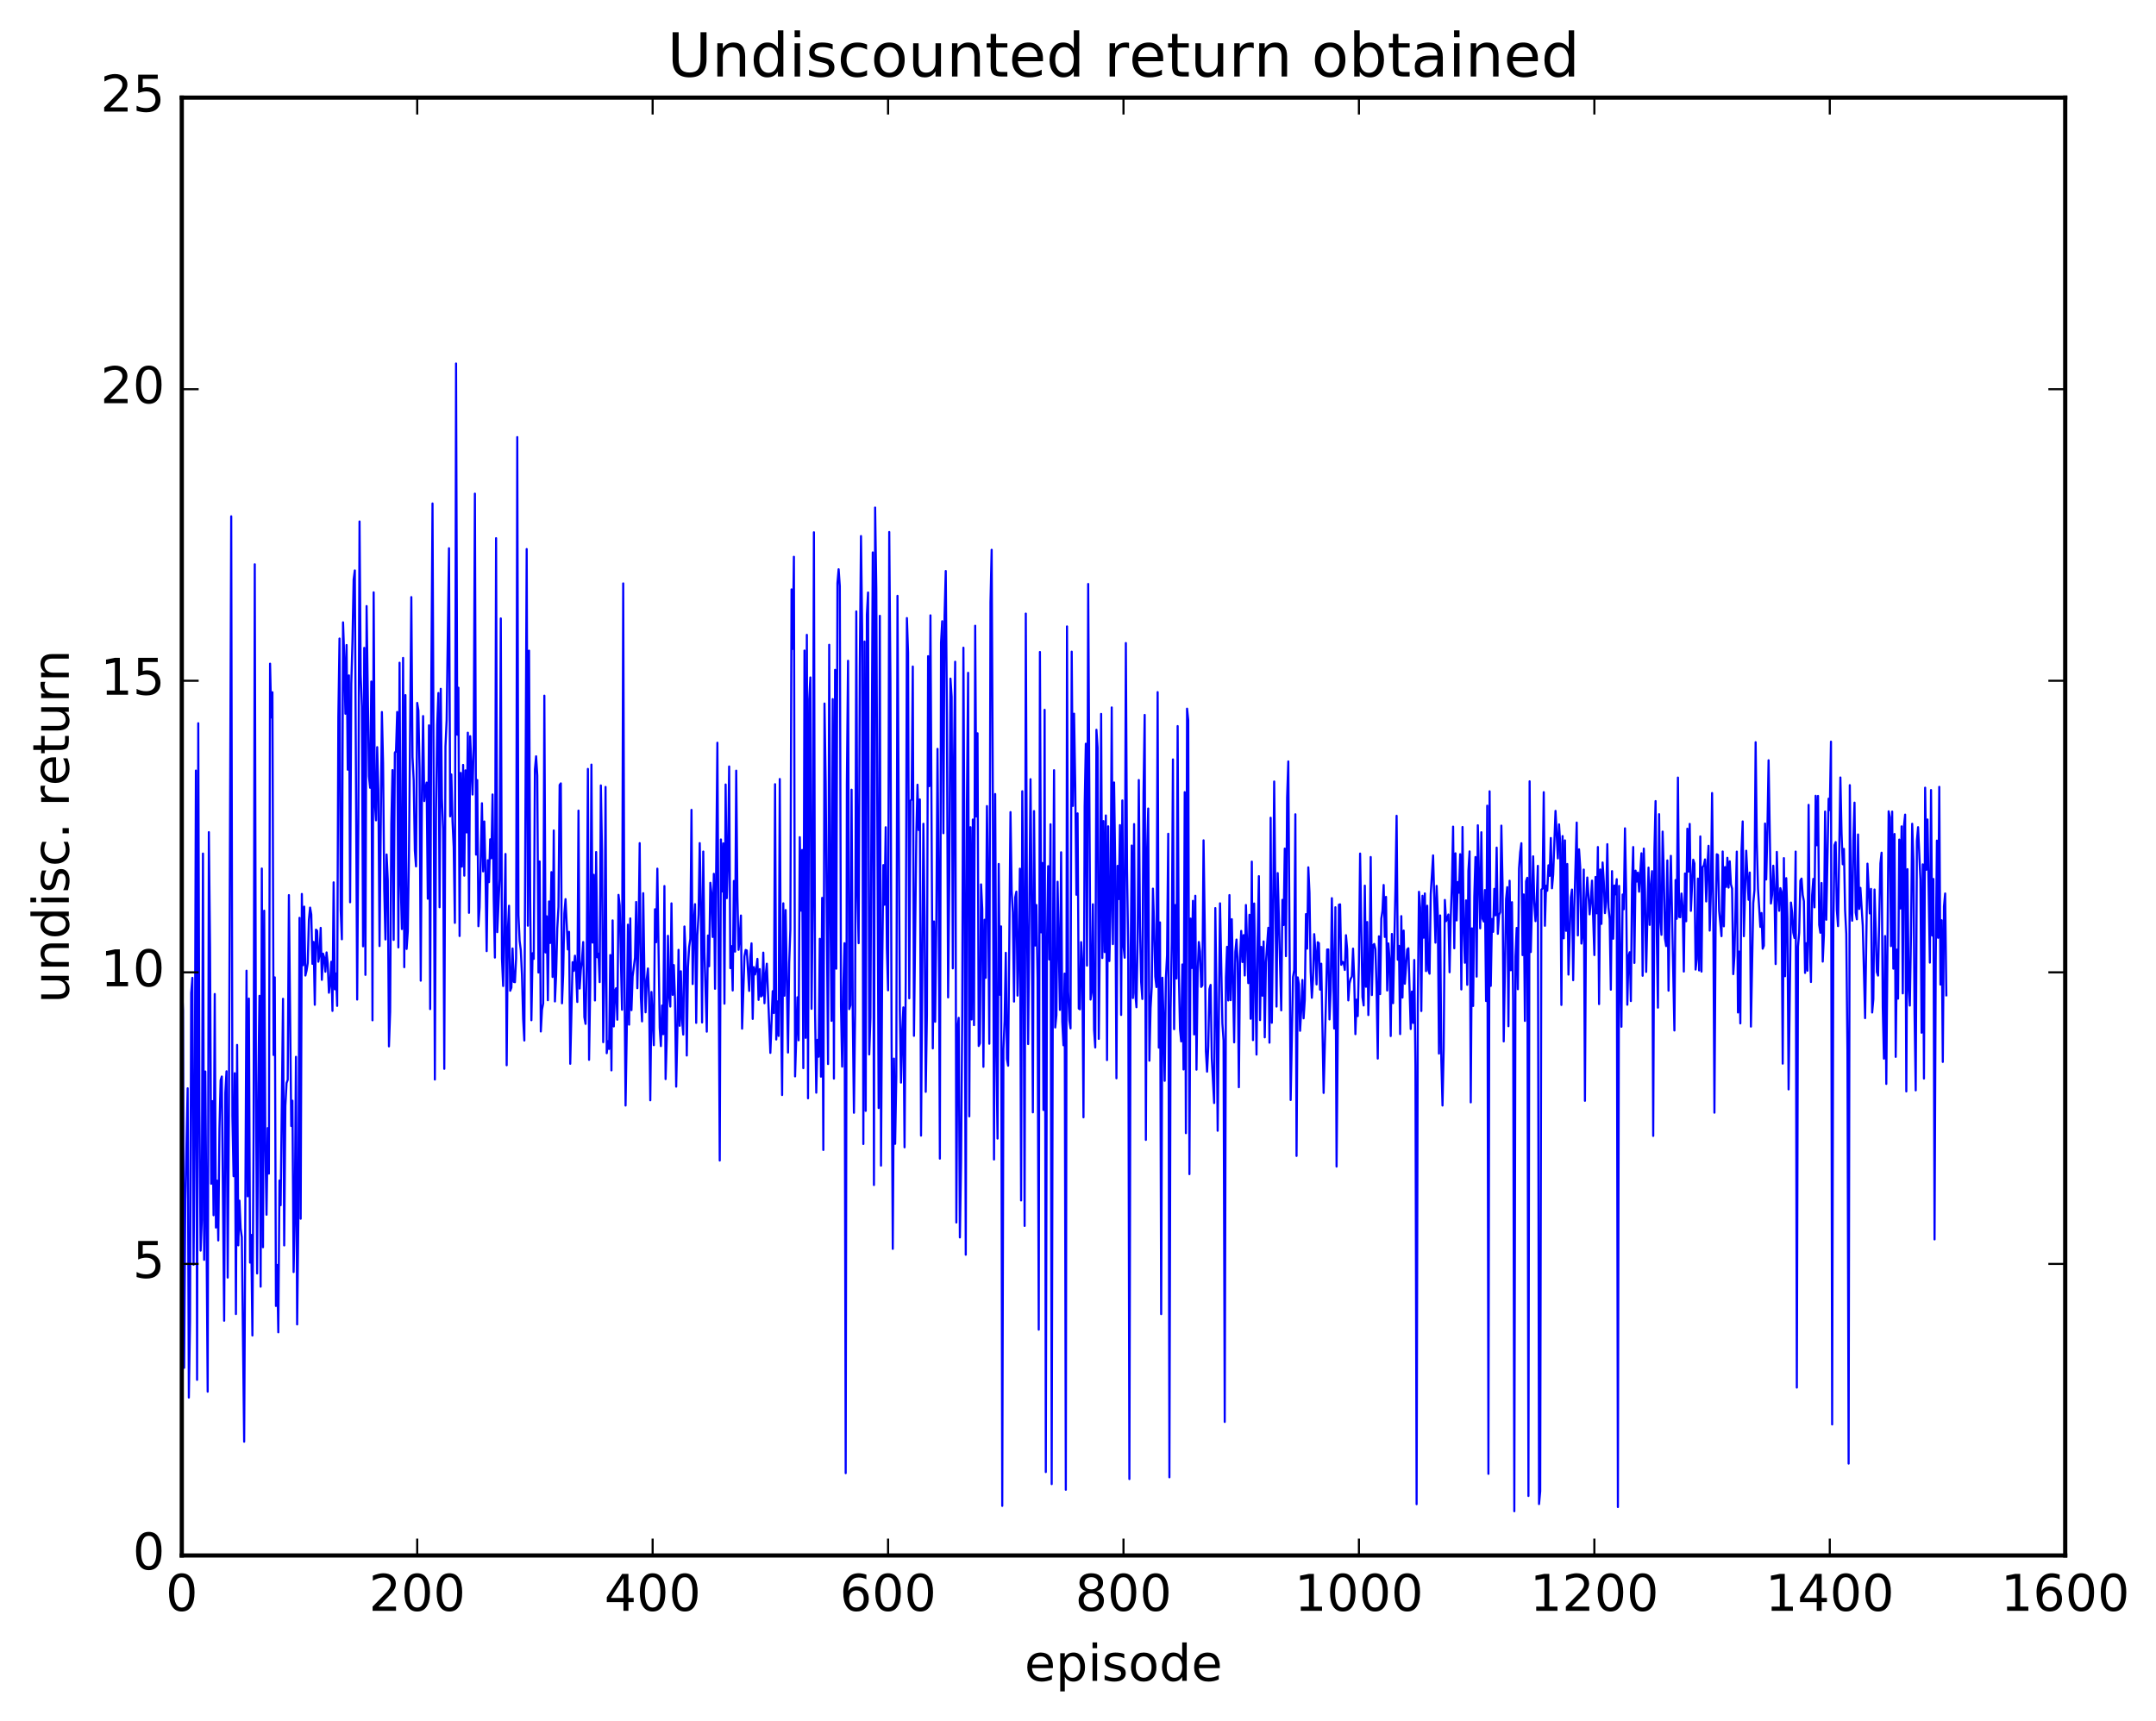 <?xml version="1.0" encoding="utf-8" standalone="no"?>
<!DOCTYPE svg PUBLIC "-//W3C//DTD SVG 1.1//EN"
  "http://www.w3.org/Graphics/SVG/1.1/DTD/svg11.dtd">
<!-- Created with matplotlib (http://matplotlib.org/) -->
<svg height="408pt" version="1.1" viewBox="0 0 511 408" width="511pt" xmlns="http://www.w3.org/2000/svg" xmlns:xlink="http://www.w3.org/1999/xlink">
 <defs>
  <style type="text/css">
*{stroke-linecap:butt;stroke-linejoin:round;stroke-miterlimit:100000;}
  </style>
 </defs>
 <g id="figure_1">
  <g id="patch_1">
   <path d="M 0 408.169 
L 511.954 408.169 
L 511.954 0 
L 0 0 
z
" style="fill:#ffffff;"/>
  </g>
  <g id="axes_1">
   <g id="patch_2">
    <path d="M 43.084 368.742 
L 489.484 368.742 
L 489.484 23.142 
L 43.084 23.142 
z
" style="fill:#ffffff;"/>
   </g>
   <g id="line2d_1">
    <path clip-path="url(#pcc951da9e5)" d="M 43.084 232.072 
L 43.363 239.583 
L 43.642 324.256 
L 43.921 284.632 
L 44.479 257.992 
L 44.758 331.317 
L 45.037 313.322 
L 45.316 235.394 
L 45.595 231.806 
L 45.874 299.82 
L 46.153 265.675 
L 46.432 182.67 
L 46.711 327.109 
L 46.99 171.452 
L 47.269 262.976 
L 47.548 296.471 
L 47.827 289.276 
L 48.106 202.347 
L 48.385 298.661 
L 48.664 254.01 
L 49.222 329.912 
L 49.501 197.269 
L 49.78 224.595 
L 50.059 280.627 
L 50.338 261.03 
L 50.617 288.086 
L 50.896 235.64 
L 51.175 291.006 
L 51.454 279.884 
L 51.733 294.057 
L 52.012 267.583 
L 52.291 256.088 
L 52.57 255.197 
L 53.128 313.09 
L 53.407 259.074 
L 53.686 253.957 
L 53.965 302.864 
L 54.244 265.948 
L 54.802 122.4 
L 55.081 264.625 
L 55.36 278.826 
L 55.639 254.414 
L 55.918 311.508 
L 56.197 247.709 
L 56.476 295.223 
L 56.755 284.622 
L 57.034 291.227 
L 57.313 293.261 
L 57.871 341.766 
L 58.429 230.117 
L 58.708 283.599 
L 58.987 236.72 
L 59.266 299.311 
L 59.545 292.753 
L 59.824 316.597 
L 60.103 269.514 
L 60.382 133.766 
L 60.661 255.836 
L 60.94 301.882 
L 61.219 256.762 
L 61.498 236.066 
L 61.777 305.022 
L 62.056 205.893 
L 62.335 295.672 
L 62.614 215.887 
L 62.893 271.263 
L 63.172 287.963 
L 63.451 267.418 
L 63.73 278.22 
L 64.009 157.33 
L 64.288 170.09 
L 64.567 164.108 
L 64.846 250.095 
L 65.125 231.694 
L 65.404 309.594 
L 65.683 299.859 
L 65.962 315.837 
L 66.241 279.859 
L 66.52 285.708 
L 67.078 236.776 
L 67.357 295.241 
L 67.636 262.167 
L 67.915 256.763 
L 68.194 255.989 
L 68.473 212.192 
L 69.031 266.928 
L 69.31 260.932 
L 69.589 301.552 
L 69.868 287.742 
L 70.147 250.532 
L 70.426 313.968 
L 70.705 289.51 
L 70.984 217.584 
L 71.263 288.913 
L 71.542 211.917 
L 71.821 228.817 
L 72.1 214.925 
L 72.379 231.264 
L 72.658 230.121 
L 72.937 228.292 
L 73.216 218.032 
L 73.495 215.152 
L 73.774 216.784 
L 74.053 228.492 
L 74.332 223.286 
L 74.611 238.195 
L 74.89 220.387 
L 75.169 220.653 
L 75.448 227.992 
L 75.727 226.356 
L 76.006 219.962 
L 76.285 232.282 
L 76.564 226.07 
L 76.843 226.99 
L 77.122 230.356 
L 77.401 225.78 
L 77.68 228.49 
L 77.959 235.337 
L 78.238 233.189 
L 78.517 227.991 
L 78.796 239.643 
L 79.075 209.17 
L 79.354 234.534 
L 79.633 230.765 
L 79.912 238.457 
L 80.191 169.959 
L 80.47 151.37 
L 80.749 215.71 
L 81.028 222.668 
L 81.307 147.535 
L 81.586 155.748 
L 81.865 169.196 
L 82.144 152.906 
L 82.423 182.461 
L 82.702 160.109 
L 82.981 213.893 
L 83.26 162.053 
L 83.539 152.064 
L 83.818 137.371 
L 84.097 135.221 
L 84.655 236.954 
L 84.934 195.012 
L 85.213 123.619 
L 85.492 159.979 
L 85.771 167.467 
L 86.05 224.335 
L 86.329 153.584 
L 86.608 231.102 
L 86.887 143.675 
L 87.445 184.033 
L 87.724 186.748 
L 88.003 161.561 
L 88.282 241.878 
L 88.561 140.422 
L 88.84 190.048 
L 89.119 194.475 
L 89.398 177.12 
L 89.677 187.318 
L 89.956 224.274 
L 90.514 168.793 
L 90.793 180.959 
L 91.072 210.908 
L 91.351 222.708 
L 91.63 202.563 
L 91.909 208.699 
L 92.188 248.055 
L 92.467 239.8 
L 92.746 195.38 
L 93.025 182.561 
L 93.304 222.816 
L 93.583 178.439 
L 93.862 178.052 
L 94.141 168.781 
L 94.42 224.594 
L 94.699 157.107 
L 94.978 209.563 
L 95.257 220.241 
L 95.536 155.961 
L 95.815 229.284 
L 96.094 164.78 
L 96.373 224.957 
L 96.652 220.832 
L 96.931 202.554 
L 97.489 141.548 
L 97.768 179.484 
L 98.047 184.937 
L 98.326 201.642 
L 98.605 205.384 
L 98.884 166.629 
L 99.163 168.425 
L 99.442 182.229 
L 99.721 232.482 
L 100 188.494 
L 100.279 169.748 
L 100.558 189.904 
L 100.837 186.943 
L 101.116 185.52 
L 101.395 213.05 
L 101.674 171.951 
L 101.953 239.215 
L 102.232 160.679 
L 102.511 119.357 
L 103.069 255.912 
L 103.348 192.148 
L 103.627 171.827 
L 103.906 164.287 
L 104.185 215.068 
L 104.464 163.288 
L 104.743 189.334 
L 105.022 196.471 
L 105.301 253.373 
L 105.58 176.98 
L 105.859 170.745 
L 106.417 129.972 
L 106.696 193.527 
L 106.975 183.584 
L 107.254 194.758 
L 107.533 200.786 
L 107.812 218.775 
L 108.091 86.168 
L 108.37 174.167 
L 108.649 163.021 
L 108.928 221.896 
L 109.207 183.224 
L 109.486 205.447 
L 109.765 181.325 
L 110.044 207.585 
L 110.323 182.62 
L 110.602 197.337 
L 110.881 173.689 
L 111.16 216.395 
L 111.439 174.515 
L 111.997 188.354 
L 112.276 176.476 
L 112.555 117.021 
L 112.834 202.602 
L 113.113 184.911 
L 113.392 219.568 
L 113.671 215.093 
L 114.229 190.416 
L 114.508 206.582 
L 114.787 194.741 
L 115.066 206.944 
L 115.345 225.477 
L 115.624 203.931 
L 115.903 209.123 
L 116.182 198.963 
L 116.461 203.454 
L 116.74 188.336 
L 117.019 212.937 
L 117.298 227.002 
L 117.577 127.58 
L 117.856 220.973 
L 118.414 208.346 
L 118.693 146.605 
L 118.972 227.238 
L 119.251 233.744 
L 119.809 202.443 
L 120.088 252.527 
L 120.367 220.598 
L 120.646 214.714 
L 120.925 234.87 
L 121.204 234.13 
L 121.483 224.847 
L 121.762 232.762 
L 122.041 232.844 
L 122.32 227.192 
L 122.599 103.615 
L 122.878 216.948 
L 123.157 223.053 
L 123.436 225.267 
L 123.715 231.115 
L 123.994 241.562 
L 124.273 246.662 
L 124.831 130.16 
L 125.11 219.447 
L 125.389 154.244 
L 125.668 213.535 
L 125.947 241.862 
L 126.226 225.971 
L 126.505 227.312 
L 126.784 182.385 
L 127.063 179.287 
L 127.342 183.863 
L 127.621 230.546 
L 127.9 204.209 
L 128.179 244.526 
L 128.458 239.358 
L 128.737 237.885 
L 129.016 164.915 
L 129.295 225.784 
L 129.574 217.209 
L 129.853 237.121 
L 130.132 213.698 
L 130.411 223.541 
L 130.69 206.748 
L 130.969 231.604 
L 131.248 196.869 
L 131.527 237.406 
L 131.806 231.141 
L 132.085 220.052 
L 132.364 214.959 
L 132.643 186.089 
L 132.922 185.704 
L 133.201 237.842 
L 133.48 230.944 
L 133.759 216.515 
L 134.038 213.148 
L 134.596 225.075 
L 134.875 220.899 
L 135.154 252.18 
L 135.712 228.091 
L 135.991 230.16 
L 136.27 226.559 
L 136.549 230.399 
L 136.828 237.53 
L 137.107 192.165 
L 137.386 234.35 
L 137.665 229.919 
L 137.944 227.602 
L 138.223 223.322 
L 138.502 241.121 
L 138.781 242.722 
L 139.06 228.35 
L 139.339 182.275 
L 139.618 251.241 
L 139.897 233.113 
L 140.176 181.254 
L 140.455 223.452 
L 140.734 207.377 
L 141.013 237.173 
L 141.292 201.981 
L 141.571 226.938 
L 141.85 226.071 
L 142.129 232.821 
L 142.408 186.196 
L 142.687 201.746 
L 142.966 247.058 
L 143.245 230.962 
L 143.524 186.548 
L 143.803 249.673 
L 144.082 246.819 
L 144.361 248.672 
L 144.64 226.404 
L 144.919 253.746 
L 145.198 218.191 
L 145.477 243.328 
L 145.756 234.869 
L 146.035 234.261 
L 146.314 241.733 
L 146.593 212.135 
L 146.872 214.593 
L 147.43 239.367 
L 147.709 138.302 
L 147.988 229.57 
L 148.267 262.078 
L 148.546 244.649 
L 148.825 219.198 
L 149.104 242.904 
L 149.383 217.717 
L 149.662 239.468 
L 149.941 231.471 
L 150.499 227.048 
L 150.778 213.822 
L 151.057 234.269 
L 151.336 221.53 
L 151.615 199.874 
L 151.894 236.414 
L 152.173 242.129 
L 152.452 211.74 
L 152.731 231.006 
L 153.01 239.977 
L 153.289 232.191 
L 153.568 229.586 
L 153.847 236.622 
L 154.126 260.838 
L 154.405 235.16 
L 154.963 247.776 
L 155.242 215.545 
L 155.521 223.369 
L 155.8 205.923 
L 156.358 243.623 
L 156.637 247.986 
L 156.916 238.368 
L 157.195 245.179 
L 157.474 210.048 
L 157.753 255.811 
L 158.032 246.344 
L 158.311 221.842 
L 158.59 236.041 
L 158.869 238.617 
L 159.148 214.149 
L 159.427 235.845 
L 159.706 228.782 
L 159.985 237.073 
L 160.264 257.599 
L 160.543 244.513 
L 160.822 225.166 
L 161.101 243.177 
L 161.38 230.252 
L 161.659 241.746 
L 161.938 245.259 
L 162.217 219.632 
L 162.496 225.824 
L 162.775 250.221 
L 163.054 229.289 
L 163.333 224.491 
L 163.612 222.595 
L 163.891 191.989 
L 164.17 233.277 
L 164.449 218.612 
L 164.728 214.34 
L 165.007 242.483 
L 165.286 221.734 
L 165.565 216.813 
L 165.844 199.869 
L 166.123 215.407 
L 166.402 242.389 
L 166.681 201.869 
L 166.96 225.651 
L 167.518 244.567 
L 167.797 221.777 
L 168.076 229.059 
L 168.355 209.279 
L 168.634 211.872 
L 168.913 222.114 
L 169.192 207.143 
L 169.471 234.401 
L 170.029 176.073 
L 170.587 275.114 
L 170.866 199.002 
L 171.145 211.34 
L 171.424 199.92 
L 171.703 237.931 
L 171.982 185.974 
L 172.261 212.917 
L 172.54 204.037 
L 172.819 181.703 
L 173.098 229.511 
L 173.377 224.289 
L 173.656 234.804 
L 173.935 208.839 
L 174.214 225.591 
L 174.493 182.693 
L 174.772 212.46 
L 175.051 225.171 
L 175.33 222.216 
L 175.609 217.033 
L 175.888 243.852 
L 176.446 226.737 
L 176.725 225.201 
L 177.004 225.325 
L 177.562 234.907 
L 177.841 226.916 
L 178.12 223.629 
L 178.399 241.542 
L 178.678 229.257 
L 178.957 231.006 
L 179.236 229.753 
L 179.515 227.303 
L 179.794 237.037 
L 180.073 229.726 
L 180.352 236.225 
L 180.631 236.01 
L 180.91 225.829 
L 181.189 237.825 
L 181.468 231.201 
L 181.747 228.456 
L 182.584 249.596 
L 183.142 234.963 
L 183.421 240.15 
L 183.7 185.902 
L 183.979 246.423 
L 184.258 237.397 
L 184.537 245.584 
L 184.816 184.671 
L 185.095 237.382 
L 185.374 259.59 
L 185.653 214.14 
L 185.932 236.046 
L 186.211 215.737 
L 186.769 249.513 
L 187.048 228.244 
L 187.327 220.302 
L 187.606 139.719 
L 187.885 153.826 
L 188.164 131.989 
L 188.443 255.171 
L 189.001 236.411 
L 189.28 246.616 
L 189.559 198.463 
L 189.838 215.885 
L 190.117 201.491 
L 190.396 253.215 
L 190.675 154.22 
L 190.954 246.035 
L 191.233 150.497 
L 191.512 260.363 
L 191.791 165.748 
L 192.07 160.59 
L 192.349 239.155 
L 192.628 214.466 
L 192.907 126.183 
L 193.186 240.351 
L 193.465 259.034 
L 193.744 246.499 
L 194.023 250.502 
L 194.302 222.555 
L 194.581 255.237 
L 194.86 212.851 
L 195.139 272.616 
L 195.418 166.778 
L 195.697 185.779 
L 196.255 252.243 
L 196.534 152.856 
L 196.813 215.322 
L 197.092 242.006 
L 197.371 165.732 
L 197.65 255.697 
L 197.929 158.794 
L 198.208 229.635 
L 198.487 138.24 
L 198.766 134.945 
L 199.045 138.952 
L 199.324 238.495 
L 199.603 252.855 
L 199.882 234.059 
L 200.161 223.59 
L 200.44 349.228 
L 200.719 185.865 
L 200.998 156.645 
L 201.277 239.225 
L 201.556 238.308 
L 201.835 187.2 
L 202.114 240.742 
L 202.393 263.794 
L 202.672 239.876 
L 202.951 144.941 
L 203.23 211.445 
L 203.509 223.589 
L 203.788 157.924 
L 204.067 127.078 
L 204.346 149.721 
L 204.625 271.2 
L 204.904 152.081 
L 205.183 263.348 
L 205.462 145.731 
L 205.741 140.459 
L 206.02 249.966 
L 206.299 241.316 
L 206.857 130.951 
L 207.136 280.92 
L 207.415 120.307 
L 207.694 139.589 
L 208.252 262.671 
L 208.531 145.988 
L 208.81 276.325 
L 209.089 229.979 
L 209.368 205.082 
L 209.647 214.483 
L 209.926 196.109 
L 210.205 224.894 
L 210.484 234.761 
L 210.763 126.115 
L 211.042 161.358 
L 211.321 247.185 
L 211.6 296.056 
L 211.879 250.945 
L 212.158 271.159 
L 212.437 255.138 
L 212.716 141.246 
L 213.274 239.479 
L 213.553 256.644 
L 213.832 244.486 
L 214.111 238.809 
L 214.39 271.981 
L 214.669 232.567 
L 214.948 146.521 
L 215.227 154.792 
L 215.506 236.659 
L 215.785 189.85 
L 216.064 189.455 
L 216.343 158.005 
L 216.622 245.555 
L 217.18 197.829 
L 217.459 186.026 
L 217.738 196.773 
L 218.017 189.52 
L 218.296 269.208 
L 218.854 195.283 
L 219.133 217.281 
L 219.412 258.829 
L 219.691 240.738 
L 219.97 155.552 
L 220.249 186.36 
L 220.528 145.872 
L 221.086 248.534 
L 221.365 218.432 
L 221.644 242.218 
L 221.923 218.125 
L 222.202 177.53 
L 222.481 211.411 
L 222.76 274.668 
L 223.039 152.378 
L 223.318 147.263 
L 223.597 197.521 
L 223.876 145.934 
L 224.155 135.36 
L 224.434 169.663 
L 224.713 236.444 
L 224.992 208.692 
L 225.271 160.872 
L 225.55 165.18 
L 225.829 229.564 
L 226.108 179.911 
L 226.387 156.871 
L 226.666 289.811 
L 226.945 243.896 
L 227.224 241.288 
L 227.503 293.344 
L 227.782 275.631 
L 228.061 241.601 
L 228.34 153.544 
L 228.619 211.711 
L 228.898 297.444 
L 229.177 190.086 
L 229.456 159.499 
L 229.735 264.645 
L 230.014 196.094 
L 230.293 241.678 
L 230.572 194.281 
L 230.851 243.019 
L 231.13 148.337 
L 231.409 193.555 
L 231.688 173.836 
L 231.967 247.964 
L 232.246 247.323 
L 232.525 209.652 
L 232.804 215.49 
L 233.083 252.903 
L 233.362 218.031 
L 233.641 231.794 
L 233.92 191.088 
L 234.199 212.772 
L 234.478 247.434 
L 234.757 142.751 
L 235.036 130.332 
L 235.315 189.335 
L 235.594 274.873 
L 235.873 188.235 
L 236.152 248.55 
L 236.431 269.909 
L 236.71 204.808 
L 236.989 235.818 
L 237.268 219.611 
L 237.547 356.983 
L 237.826 248.709 
L 238.105 242.048 
L 238.384 225.874 
L 238.663 251.066 
L 238.942 252.639 
L 239.5 192.515 
L 239.779 211.244 
L 240.058 216.303 
L 240.337 237.435 
L 240.616 212.745 
L 240.895 211.367 
L 241.174 236.02 
L 241.453 224.311 
L 241.732 205.93 
L 242.011 284.579 
L 242.29 187.57 
L 242.569 218.348 
L 242.848 290.614 
L 243.127 145.457 
L 243.406 216.988 
L 243.685 247.51 
L 244.243 184.715 
L 244.522 214.098 
L 244.801 263.696 
L 245.08 192.274 
L 245.359 224.15 
L 245.638 214.542 
L 245.917 231.973 
L 246.196 315.209 
L 246.475 154.559 
L 246.754 221.026 
L 247.033 204.579 
L 247.312 263.132 
L 247.591 168.269 
L 247.87 348.968 
L 248.149 223.796 
L 248.428 205.332 
L 248.707 227.465 
L 248.986 195.401 
L 249.265 351.824 
L 249.544 228.372 
L 249.823 182.58 
L 250.102 243.577 
L 250.381 240.637 
L 250.66 209.025 
L 251.218 239.403 
L 251.497 202.042 
L 251.776 242.174 
L 252.055 247.796 
L 252.334 230.792 
L 252.613 353.162 
L 252.892 148.497 
L 253.171 235.017 
L 253.45 241.93 
L 253.729 243.8 
L 254.008 154.48 
L 254.287 191.05 
L 254.566 169.185 
L 254.845 185.98 
L 255.124 212.112 
L 255.403 192.818 
L 255.682 239.084 
L 255.961 239.268 
L 256.24 223.339 
L 256.519 229.038 
L 256.798 264.873 
L 257.077 191.176 
L 257.356 176.303 
L 257.635 228.913 
L 257.914 138.435 
L 258.472 236.955 
L 258.751 235.116 
L 259.03 214.365 
L 259.309 244.11 
L 259.588 248.314 
L 259.867 173.006 
L 260.146 177.226 
L 260.425 246.281 
L 260.704 219.773 
L 260.983 169.233 
L 261.262 227.108 
L 261.541 194.652 
L 261.82 225.702 
L 262.099 193.309 
L 262.378 251.306 
L 262.657 195.886 
L 262.936 227.822 
L 263.215 215.775 
L 263.494 167.702 
L 263.773 223.809 
L 264.052 185.492 
L 264.331 206.199 
L 264.61 255.624 
L 264.889 205.263 
L 265.168 213.135 
L 265.447 195.6 
L 265.726 240.603 
L 266.005 189.751 
L 266.284 224.183 
L 266.563 227.037 
L 266.842 152.441 
L 267.121 206.041 
L 267.4 224.784 
L 267.679 350.628 
L 267.958 229.435 
L 268.237 200.438 
L 268.516 236.595 
L 268.795 195.355 
L 269.074 235.414 
L 269.353 238.777 
L 269.632 223 
L 269.911 184.912 
L 270.19 219.505 
L 270.469 232.816 
L 270.748 236.82 
L 271.027 188.018 
L 271.306 169.475 
L 271.585 270.222 
L 271.864 202.17 
L 272.143 191.665 
L 272.422 251.447 
L 272.701 238.944 
L 272.98 233.947 
L 273.259 210.659 
L 273.538 219.178 
L 273.817 231.522 
L 274.096 233.993 
L 274.375 164.079 
L 274.654 248.353 
L 274.933 218.664 
L 275.212 311.522 
L 275.491 231.782 
L 275.77 241.293 
L 276.049 256.217 
L 276.328 231.992 
L 276.607 226.448 
L 276.886 197.65 
L 277.165 350.209 
L 277.444 239.595 
L 277.723 223.436 
L 278.002 180.028 
L 278.281 243.976 
L 278.56 214.551 
L 278.839 231.956 
L 279.118 172.123 
L 279.397 230.818 
L 279.676 243.966 
L 279.955 246.876 
L 280.234 228.637 
L 280.513 253.53 
L 280.792 187.789 
L 281.071 268.627 
L 281.35 167.994 
L 281.629 170.74 
L 281.908 278.343 
L 282.187 217.755 
L 282.466 229.47 
L 282.745 213.555 
L 283.024 245.229 
L 283.303 212.345 
L 283.582 253.575 
L 283.861 230.662 
L 284.14 223.311 
L 284.419 225.58 
L 284.698 233.968 
L 284.977 233.612 
L 285.256 199.206 
L 285.535 219.256 
L 285.814 249.158 
L 286.093 254.048 
L 286.372 248.1 
L 286.651 234.487 
L 286.93 233.479 
L 287.209 250.931 
L 287.767 261.481 
L 288.046 215.27 
L 288.325 237.101 
L 288.604 268.06 
L 289.162 214.141 
L 289.72 242.613 
L 289.999 246.678 
L 290.278 337.083 
L 290.557 231.752 
L 290.836 224.451 
L 291.115 237.172 
L 291.394 212.188 
L 291.673 237.107 
L 291.952 217.906 
L 292.51 247.103 
L 292.789 225.657 
L 293.068 222.725 
L 293.347 228.271 
L 293.626 257.736 
L 293.905 226.937 
L 294.184 220.685 
L 294.463 228.06 
L 294.742 221.68 
L 295.021 231.253 
L 295.3 214.543 
L 295.858 233.067 
L 296.137 216.855 
L 296.416 241.506 
L 296.695 204.256 
L 296.974 246.571 
L 297.253 214.182 
L 297.811 250.001 
L 298.09 222.339 
L 298.369 207.704 
L 298.648 241.833 
L 298.927 224.468 
L 299.206 236.042 
L 299.485 223.178 
L 299.764 245.912 
L 300.043 228.136 
L 300.601 219.939 
L 300.88 247.179 
L 301.159 193.855 
L 301.438 242.454 
L 301.717 220.162 
L 301.996 185.266 
L 302.554 238.624 
L 302.833 206.979 
L 303.67 239.51 
L 303.949 213.318 
L 304.228 219.289 
L 304.507 201.17 
L 304.786 226.671 
L 305.065 189.102 
L 305.344 180.504 
L 305.902 260.769 
L 306.46 231.622 
L 306.739 229.947 
L 307.018 193.033 
L 307.297 274.024 
L 307.576 231.695 
L 307.855 233.294 
L 308.134 244.363 
L 308.413 239.458 
L 308.692 232.309 
L 308.971 241.4 
L 309.25 237.017 
L 309.529 216.69 
L 309.808 224.886 
L 310.087 205.611 
L 310.366 211.636 
L 310.645 230.321 
L 310.924 236.534 
L 311.203 232.071 
L 311.482 221.445 
L 311.761 225.454 
L 312.04 233.368 
L 312.319 223.363 
L 312.598 223.6 
L 312.877 234.61 
L 313.156 228.459 
L 313.714 259.09 
L 314.272 237.083 
L 314.551 225.091 
L 314.83 225.083 
L 315.109 241.668 
L 315.388 234.643 
L 315.667 212.922 
L 316.225 243.823 
L 316.504 215.075 
L 316.783 276.546 
L 317.341 214.479 
L 317.62 214.381 
L 317.899 228.715 
L 318.178 228.005 
L 318.457 228.192 
L 318.736 229.94 
L 319.015 221.702 
L 319.294 225.076 
L 319.573 237.161 
L 319.852 233.124 
L 320.131 232.016 
L 320.41 231.506 
L 320.689 224.879 
L 320.968 232.141 
L 321.247 245.158 
L 321.526 236.967 
L 321.805 240.878 
L 322.084 228.074 
L 322.363 202.345 
L 322.921 236.351 
L 323.2 238.356 
L 323.479 209.954 
L 323.758 233.932 
L 324.037 218.572 
L 324.316 240.63 
L 324.595 230.139 
L 324.874 203.165 
L 325.153 235.89 
L 325.432 224.07 
L 325.711 223.773 
L 325.99 225.026 
L 326.269 234.286 
L 326.548 250.946 
L 326.827 221.964 
L 327.106 235.664 
L 327.385 217.773 
L 327.664 215.915 
L 327.943 209.795 
L 328.222 222.107 
L 328.501 212.611 
L 328.78 234.807 
L 329.059 223.649 
L 329.338 227.376 
L 329.617 245.606 
L 329.896 221.401 
L 330.175 237.807 
L 330.733 210.934 
L 331.012 193.39 
L 331.291 227.515 
L 331.57 224.23 
L 331.849 245.147 
L 332.128 217.175 
L 332.407 236.485 
L 332.686 220.597 
L 332.965 233.213 
L 333.523 225.082 
L 333.802 224.794 
L 334.36 243.938 
L 334.639 235.057 
L 334.918 242.499 
L 335.197 227.573 
L 335.476 252.593 
L 335.755 356.584 
L 336.034 238.121 
L 336.313 211.411 
L 336.592 215.126 
L 336.871 239.676 
L 337.15 212.352 
L 337.429 222.291 
L 337.708 211.801 
L 337.987 230.209 
L 338.266 214.713 
L 338.545 229.934 
L 338.824 230.829 
L 339.103 211.963 
L 339.661 202.777 
L 340.219 223.462 
L 340.498 210.011 
L 340.777 216.664 
L 341.056 249.76 
L 341.335 217.016 
L 341.614 251.384 
L 341.893 262.076 
L 342.172 248.6 
L 342.451 213.339 
L 342.73 218.379 
L 343.009 217.773 
L 343.288 216.788 
L 343.567 230.484 
L 343.846 217.361 
L 344.125 209.745 
L 344.404 195.959 
L 344.683 224.799 
L 344.962 202.284 
L 345.241 218.204 
L 345.52 209.099 
L 345.799 211.627 
L 346.078 202.493 
L 346.357 234.559 
L 346.636 196.043 
L 346.915 219.985 
L 347.194 228.232 
L 347.473 213.438 
L 347.752 233.461 
L 348.031 206.45 
L 348.31 201.833 
L 348.589 261.33 
L 348.868 220.068 
L 349.147 238.482 
L 349.426 212.569 
L 349.705 203.162 
L 349.984 231.519 
L 350.263 195.639 
L 350.821 220.077 
L 351.1 197.293 
L 351.379 217.762 
L 351.658 218.45 
L 351.937 210.992 
L 352.216 237.307 
L 352.495 190.995 
L 352.774 349.389 
L 353.053 187.586 
L 353.332 233.721 
L 353.611 217.854 
L 353.89 220.906 
L 354.169 210.714 
L 354.448 216.993 
L 354.727 200.937 
L 355.006 221.368 
L 355.285 216.884 
L 355.564 216.275 
L 355.843 195.72 
L 356.122 209.467 
L 356.401 246.874 
L 356.959 213.162 
L 357.238 210.306 
L 357.517 243.274 
L 357.796 208.786 
L 358.075 230.014 
L 358.354 213.871 
L 358.633 237.131 
L 358.912 358.253 
L 359.191 226.71 
L 359.47 219.977 
L 359.749 234.512 
L 360.028 205.892 
L 360.307 202.018 
L 360.586 199.889 
L 360.865 226.418 
L 361.144 212.034 
L 361.423 242.019 
L 361.702 208.914 
L 361.981 208.087 
L 362.26 354.637 
L 362.539 185.219 
L 362.818 225.687 
L 363.376 203.004 
L 363.655 214.147 
L 363.934 218.362 
L 364.213 213.438 
L 364.492 205.259 
L 364.771 356.555 
L 365.05 353.504 
L 365.329 210.888 
L 365.608 210.637 
L 365.887 187.796 
L 366.166 219.467 
L 366.445 209.973 
L 366.724 211.169 
L 367.003 205.129 
L 367.282 207.635 
L 367.561 198.657 
L 367.84 210.577 
L 368.119 207.369 
L 368.677 192.231 
L 369.235 203.5 
L 369.514 195.42 
L 369.793 199.983 
L 370.072 238.231 
L 370.351 198.199 
L 370.63 222.441 
L 370.909 199.218 
L 371.188 220.668 
L 371.467 204.817 
L 371.746 231.038 
L 372.304 212.695 
L 372.583 210.877 
L 372.862 232.368 
L 373.141 215.188 
L 373.699 194.993 
L 373.978 221.752 
L 374.257 201.337 
L 374.536 205.672 
L 374.815 223.687 
L 375.094 221.116 
L 375.373 206.139 
L 375.652 260.956 
L 375.931 213.215 
L 376.21 208.024 
L 376.768 216.761 
L 377.047 213.52 
L 377.326 208.762 
L 377.884 226.412 
L 378.163 207.887 
L 378.442 216.506 
L 378.721 200.796 
L 379 238.034 
L 379.279 206.119 
L 379.558 219.021 
L 379.837 204.459 
L 380.116 208.937 
L 380.395 216.47 
L 380.674 213.775 
L 380.953 200.116 
L 381.232 215.108 
L 381.511 217.839 
L 381.79 234.614 
L 382.069 206.511 
L 382.348 222.537 
L 382.627 209.917 
L 382.906 212.013 
L 383.185 208.421 
L 383.464 357.255 
L 383.743 210.012 
L 384.301 243.404 
L 384.58 212.056 
L 384.859 215.548 
L 385.138 196.363 
L 385.417 211.122 
L 385.696 238.183 
L 385.975 226.756 
L 386.254 225.738 
L 386.533 237.318 
L 386.812 209.674 
L 387.091 200.796 
L 387.37 228.272 
L 387.649 206.39 
L 387.928 208.987 
L 388.207 206.855 
L 388.486 211.389 
L 389.044 202.276 
L 389.323 231.318 
L 389.602 201.168 
L 389.881 211.381 
L 390.16 230.398 
L 390.718 205.676 
L 390.997 219.259 
L 391.276 209.863 
L 391.555 206.515 
L 391.834 269.278 
L 392.113 201.785 
L 392.392 189.902 
L 392.671 221.528 
L 392.95 238.874 
L 393.229 193.01 
L 393.508 217.643 
L 393.787 221.608 
L 394.066 197.137 
L 394.345 207.288 
L 394.624 222.489 
L 394.903 224.279 
L 395.182 203.97 
L 395.461 234.849 
L 395.74 214.555 
L 396.019 202.884 
L 396.856 244.286 
L 397.135 208.619 
L 397.414 217.811 
L 397.693 184.333 
L 397.972 217.36 
L 398.251 217.451 
L 398.53 211.822 
L 398.809 215.1 
L 399.088 230.313 
L 399.367 207.07 
L 399.646 218.393 
L 399.925 196.446 
L 400.204 206.628 
L 400.483 195.315 
L 400.762 215.933 
L 401.32 203.801 
L 401.599 204.698 
L 401.878 229.848 
L 402.157 227.387 
L 402.436 208.275 
L 402.715 230.054 
L 402.994 198.282 
L 403.273 230.328 
L 403.552 205.53 
L 403.831 205.181 
L 404.11 203.734 
L 404.389 213.699 
L 404.668 205.308 
L 404.947 200.502 
L 405.226 220.61 
L 405.505 211.306 
L 405.784 187.997 
L 406.063 215.495 
L 406.342 263.772 
L 406.621 219.306 
L 406.9 202.512 
L 407.179 202.674 
L 407.458 215.905 
L 408.016 221.929 
L 408.295 201.852 
L 408.574 219.596 
L 408.853 205.544 
L 409.132 210.245 
L 409.411 203.351 
L 409.69 210.418 
L 409.969 204.177 
L 410.248 209.635 
L 410.527 210.65 
L 410.806 230.931 
L 411.085 226.578 
L 411.643 201.883 
L 411.922 240.023 
L 412.201 225.581 
L 412.48 242.606 
L 412.759 201.685 
L 413.038 194.729 
L 413.317 221.941 
L 413.875 201.677 
L 414.433 213.301 
L 414.712 206.841 
L 414.991 243.365 
L 415.549 214.077 
L 415.828 211.009 
L 416.107 175.952 
L 416.386 199.754 
L 416.665 210.644 
L 417.223 219.737 
L 417.502 216.437 
L 417.781 224.9 
L 418.06 224.183 
L 418.339 195.23 
L 418.618 208.491 
L 418.897 196.799 
L 419.176 180.229 
L 419.734 214.19 
L 420.013 212.143 
L 420.292 205.227 
L 420.571 211.338 
L 420.85 228.543 
L 421.129 201.951 
L 421.408 211.809 
L 421.687 215.92 
L 421.966 210.545 
L 422.245 211.414 
L 422.524 252.147 
L 422.803 203.425 
L 423.082 231.428 
L 423.361 208.172 
L 423.64 217.691 
L 423.919 258.259 
L 424.477 213.959 
L 424.756 216.397 
L 425.035 221.09 
L 425.314 222.356 
L 425.593 201.872 
L 425.872 328.936 
L 426.151 224.415 
L 426.43 221.094 
L 426.709 208.763 
L 426.988 208.275 
L 427.267 212.145 
L 427.546 213.635 
L 427.825 230.641 
L 428.104 223.594 
L 428.383 230.118 
L 428.662 190.802 
L 428.941 223.899 
L 429.22 232.793 
L 429.499 212.193 
L 429.778 208.352 
L 430.057 215.097 
L 430.336 188.646 
L 430.615 200.378 
L 430.894 188.679 
L 431.173 219.255 
L 431.452 221.115 
L 431.731 209.321 
L 432.01 227.957 
L 432.289 221.689 
L 432.568 192.389 
L 432.847 218.035 
L 433.405 189.337 
L 433.684 192.03 
L 433.963 175.814 
L 434.242 337.684 
L 434.521 220.262 
L 434.8 200.362 
L 435.079 199.629 
L 435.358 215.686 
L 435.637 219.549 
L 436.195 184.309 
L 436.474 197.614 
L 436.753 204.884 
L 437.032 201.235 
L 437.311 215.81 
L 437.59 221.388 
L 437.869 249.012 
L 438.148 346.962 
L 438.427 186.129 
L 438.706 214.097 
L 438.985 218.266 
L 439.264 199.317 
L 439.543 190.275 
L 439.822 216.362 
L 440.101 217.934 
L 440.38 197.82 
L 440.659 215.469 
L 440.938 210.472 
L 441.496 219.442 
L 442.054 241.357 
L 442.612 204.74 
L 443.17 216.535 
L 443.449 210.724 
L 443.728 240.025 
L 444.007 236.853 
L 444.286 210.868 
L 444.844 230.417 
L 445.123 231.276 
L 445.681 204.693 
L 445.96 202.136 
L 446.239 238.749 
L 446.518 250.96 
L 446.797 221.897 
L 447.076 256.954 
L 447.634 192.332 
L 447.913 193.735 
L 448.192 224.289 
L 448.471 192.394 
L 448.75 229.629 
L 449.029 197.703 
L 449.308 250.539 
L 449.587 225.11 
L 449.866 236.743 
L 450.145 199.032 
L 450.424 215.371 
L 450.703 195.902 
L 450.982 235.491 
L 451.261 195.872 
L 451.54 193.113 
L 451.819 258.731 
L 452.098 206.04 
L 452.377 233.53 
L 452.656 238.378 
L 452.935 221.27 
L 453.214 195.281 
L 453.493 203.927 
L 453.772 240.264 
L 454.051 258.481 
L 454.33 199.325 
L 454.609 196.088 
L 455.167 208.49 
L 455.446 244.817 
L 455.725 204.903 
L 456.004 255.689 
L 456.283 186.729 
L 456.562 206.19 
L 456.841 194.266 
L 457.399 228.196 
L 457.678 187.29 
L 457.957 221.791 
L 458.236 208.365 
L 458.515 293.815 
L 458.794 227.648 
L 459.073 199.275 
L 459.352 222.314 
L 459.631 186.533 
L 459.91 233.403 
L 460.189 218.157 
L 460.468 251.741 
L 460.747 214.889 
L 461.026 211.809 
L 461.305 235.947 
L 461.305 235.947 
" style="fill:none;stroke:#0000ff;stroke-linecap:square;stroke-width:0.5;"/>
   </g>
   <g id="patch_3">
    <path d="M 43.084 23.142 
L 489.484 23.142 
" style="fill:none;stroke:#000000;stroke-linecap:square;stroke-linejoin:miter;"/>
   </g>
   <g id="patch_4">
    <path d="M 43.084 368.742 
L 489.484 368.742 
" style="fill:none;stroke:#000000;stroke-linecap:square;stroke-linejoin:miter;"/>
   </g>
   <g id="patch_5">
    <path d="M 489.484 368.742 
L 489.484 23.142 
" style="fill:none;stroke:#000000;stroke-linecap:square;stroke-linejoin:miter;"/>
   </g>
   <g id="patch_6">
    <path d="M 43.084 368.742 
L 43.084 23.142 
" style="fill:none;stroke:#000000;stroke-linecap:square;stroke-linejoin:miter;"/>
   </g>
   <g id="matplotlib.axis_1">
    <g id="xtick_1">
     <g id="line2d_2">
      <defs>
       <path d="M 0 0 
L 0 -4 
" id="m3b0d832555" style="stroke:#000000;stroke-width:0.5;"/>
      </defs>
      <g>
       <use style="stroke:#000000;stroke-width:0.5;" x="43.084" xlink:href="#m3b0d832555" y="368.742"/>
      </g>
     </g>
     <g id="line2d_3">
      <defs>
       <path d="M 0 0 
L 0 4 
" id="m3589d00c2a" style="stroke:#000000;stroke-width:0.5;"/>
      </defs>
      <g>
       <use style="stroke:#000000;stroke-width:0.5;" x="43.084" xlink:href="#m3589d00c2a" y="23.142"/>
      </g>
     </g>
     <g id="text_1">
      <!-- 0 -->
      <defs>
       <path d="M 31.781 66.406 
Q 24.172 66.406 20.328 58.906 
Q 16.5 51.422 16.5 36.375 
Q 16.5 21.391 20.328 13.891 
Q 24.172 6.391 31.781 6.391 
Q 39.453 6.391 43.281 13.891 
Q 47.125 21.391 47.125 36.375 
Q 47.125 51.422 43.281 58.906 
Q 39.453 66.406 31.781 66.406 
M 31.781 74.219 
Q 44.047 74.219 50.516 64.516 
Q 56.984 54.828 56.984 36.375 
Q 56.984 17.969 50.516 8.266 
Q 44.047 -1.422 31.781 -1.422 
Q 19.531 -1.422 13.062 8.266 
Q 6.594 17.969 6.594 36.375 
Q 6.594 54.828 13.062 64.516 
Q 19.531 74.219 31.781 74.219 
" id="BitstreamVeraSans-Roman-30"/>
      </defs>
      <g transform="translate(39.266 381.86)scale(0.12 -0.12)">
       <use xlink:href="#BitstreamVeraSans-Roman-30"/>
      </g>
     </g>
    </g>
    <g id="xtick_2">
     <g id="line2d_4">
      <g>
       <use style="stroke:#000000;stroke-width:0.5;" x="98.884" xlink:href="#m3b0d832555" y="368.742"/>
      </g>
     </g>
     <g id="line2d_5">
      <g>
       <use style="stroke:#000000;stroke-width:0.5;" x="98.884" xlink:href="#m3589d00c2a" y="23.142"/>
      </g>
     </g>
     <g id="text_2">
      <!-- 200 -->
      <defs>
       <path d="M 19.188 8.297 
L 53.609 8.297 
L 53.609 0 
L 7.328 0 
L 7.328 8.297 
Q 12.938 14.109 22.625 23.891 
Q 32.328 33.688 34.812 36.531 
Q 39.547 41.844 41.422 45.531 
Q 43.312 49.219 43.312 52.781 
Q 43.312 58.594 39.234 62.25 
Q 35.156 65.922 28.609 65.922 
Q 23.969 65.922 18.812 64.312 
Q 13.672 62.703 7.812 59.422 
L 7.812 69.391 
Q 13.766 71.781 18.938 73 
Q 24.125 74.219 28.422 74.219 
Q 39.75 74.219 46.484 68.547 
Q 53.219 62.891 53.219 53.422 
Q 53.219 48.922 51.531 44.891 
Q 49.859 40.875 45.406 35.406 
Q 44.188 33.984 37.641 27.219 
Q 31.109 20.453 19.188 8.297 
" id="BitstreamVeraSans-Roman-32"/>
      </defs>
      <g transform="translate(87.431 381.86)scale(0.12 -0.12)">
       <use xlink:href="#BitstreamVeraSans-Roman-32"/>
       <use x="63.623" xlink:href="#BitstreamVeraSans-Roman-30"/>
       <use x="127.246" xlink:href="#BitstreamVeraSans-Roman-30"/>
      </g>
     </g>
    </g>
    <g id="xtick_3">
     <g id="line2d_6">
      <g>
       <use style="stroke:#000000;stroke-width:0.5;" x="154.684" xlink:href="#m3b0d832555" y="368.742"/>
      </g>
     </g>
     <g id="line2d_7">
      <g>
       <use style="stroke:#000000;stroke-width:0.5;" x="154.684" xlink:href="#m3589d00c2a" y="23.142"/>
      </g>
     </g>
     <g id="text_3">
      <!-- 400 -->
      <defs>
       <path d="M 37.797 64.312 
L 12.891 25.391 
L 37.797 25.391 
z
M 35.203 72.906 
L 47.609 72.906 
L 47.609 25.391 
L 58.016 25.391 
L 58.016 17.188 
L 47.609 17.188 
L 47.609 0 
L 37.797 0 
L 37.797 17.188 
L 4.891 17.188 
L 4.891 26.703 
z
" id="BitstreamVeraSans-Roman-34"/>
      </defs>
      <g transform="translate(143.231 381.86)scale(0.12 -0.12)">
       <use xlink:href="#BitstreamVeraSans-Roman-34"/>
       <use x="63.623" xlink:href="#BitstreamVeraSans-Roman-30"/>
       <use x="127.246" xlink:href="#BitstreamVeraSans-Roman-30"/>
      </g>
     </g>
    </g>
    <g id="xtick_4">
     <g id="line2d_8">
      <g>
       <use style="stroke:#000000;stroke-width:0.5;" x="210.484" xlink:href="#m3b0d832555" y="368.742"/>
      </g>
     </g>
     <g id="line2d_9">
      <g>
       <use style="stroke:#000000;stroke-width:0.5;" x="210.484" xlink:href="#m3589d00c2a" y="23.142"/>
      </g>
     </g>
     <g id="text_4">
      <!-- 600 -->
      <defs>
       <path d="M 33.016 40.375 
Q 26.375 40.375 22.484 35.828 
Q 18.609 31.297 18.609 23.391 
Q 18.609 15.531 22.484 10.953 
Q 26.375 6.391 33.016 6.391 
Q 39.656 6.391 43.531 10.953 
Q 47.406 15.531 47.406 23.391 
Q 47.406 31.297 43.531 35.828 
Q 39.656 40.375 33.016 40.375 
M 52.594 71.297 
L 52.594 62.312 
Q 48.875 64.062 45.094 64.984 
Q 41.312 65.922 37.594 65.922 
Q 27.828 65.922 22.672 59.328 
Q 17.531 52.734 16.797 39.406 
Q 19.672 43.656 24.016 45.922 
Q 28.375 48.188 33.594 48.188 
Q 44.578 48.188 50.953 41.516 
Q 57.328 34.859 57.328 23.391 
Q 57.328 12.156 50.688 5.359 
Q 44.047 -1.422 33.016 -1.422 
Q 20.359 -1.422 13.672 8.266 
Q 6.984 17.969 6.984 36.375 
Q 6.984 53.656 15.188 63.938 
Q 23.391 74.219 37.203 74.219 
Q 40.922 74.219 44.703 73.484 
Q 48.484 72.75 52.594 71.297 
" id="BitstreamVeraSans-Roman-36"/>
      </defs>
      <g transform="translate(199.031 381.86)scale(0.12 -0.12)">
       <use xlink:href="#BitstreamVeraSans-Roman-36"/>
       <use x="63.623" xlink:href="#BitstreamVeraSans-Roman-30"/>
       <use x="127.246" xlink:href="#BitstreamVeraSans-Roman-30"/>
      </g>
     </g>
    </g>
    <g id="xtick_5">
     <g id="line2d_10">
      <g>
       <use style="stroke:#000000;stroke-width:0.5;" x="266.284" xlink:href="#m3b0d832555" y="368.742"/>
      </g>
     </g>
     <g id="line2d_11">
      <g>
       <use style="stroke:#000000;stroke-width:0.5;" x="266.284" xlink:href="#m3589d00c2a" y="23.142"/>
      </g>
     </g>
     <g id="text_5">
      <!-- 800 -->
      <defs>
       <path d="M 31.781 34.625 
Q 24.75 34.625 20.719 30.859 
Q 16.703 27.094 16.703 20.516 
Q 16.703 13.922 20.719 10.156 
Q 24.75 6.391 31.781 6.391 
Q 38.812 6.391 42.859 10.172 
Q 46.922 13.969 46.922 20.516 
Q 46.922 27.094 42.891 30.859 
Q 38.875 34.625 31.781 34.625 
M 21.922 38.812 
Q 15.578 40.375 12.031 44.719 
Q 8.5 49.078 8.5 55.328 
Q 8.5 64.062 14.719 69.141 
Q 20.953 74.219 31.781 74.219 
Q 42.672 74.219 48.875 69.141 
Q 55.078 64.062 55.078 55.328 
Q 55.078 49.078 51.531 44.719 
Q 48 40.375 41.703 38.812 
Q 48.828 37.156 52.797 32.312 
Q 56.781 27.484 56.781 20.516 
Q 56.781 9.906 50.312 4.234 
Q 43.844 -1.422 31.781 -1.422 
Q 19.734 -1.422 13.25 4.234 
Q 6.781 9.906 6.781 20.516 
Q 6.781 27.484 10.781 32.312 
Q 14.797 37.156 21.922 38.812 
M 18.312 54.391 
Q 18.312 48.734 21.844 45.562 
Q 25.391 42.391 31.781 42.391 
Q 38.141 42.391 41.719 45.562 
Q 45.312 48.734 45.312 54.391 
Q 45.312 60.062 41.719 63.234 
Q 38.141 66.406 31.781 66.406 
Q 25.391 66.406 21.844 63.234 
Q 18.312 60.062 18.312 54.391 
" id="BitstreamVeraSans-Roman-38"/>
      </defs>
      <g transform="translate(254.831 381.86)scale(0.12 -0.12)">
       <use xlink:href="#BitstreamVeraSans-Roman-38"/>
       <use x="63.623" xlink:href="#BitstreamVeraSans-Roman-30"/>
       <use x="127.246" xlink:href="#BitstreamVeraSans-Roman-30"/>
      </g>
     </g>
    </g>
    <g id="xtick_6">
     <g id="line2d_12">
      <g>
       <use style="stroke:#000000;stroke-width:0.5;" x="322.084" xlink:href="#m3b0d832555" y="368.742"/>
      </g>
     </g>
     <g id="line2d_13">
      <g>
       <use style="stroke:#000000;stroke-width:0.5;" x="322.084" xlink:href="#m3589d00c2a" y="23.142"/>
      </g>
     </g>
     <g id="text_6">
      <!-- 1000 -->
      <defs>
       <path d="M 12.406 8.297 
L 28.516 8.297 
L 28.516 63.922 
L 10.984 60.406 
L 10.984 69.391 
L 28.422 72.906 
L 38.281 72.906 
L 38.281 8.297 
L 54.391 8.297 
L 54.391 0 
L 12.406 0 
z
" id="BitstreamVeraSans-Roman-31"/>
      </defs>
      <g transform="translate(306.814 381.86)scale(0.12 -0.12)">
       <use xlink:href="#BitstreamVeraSans-Roman-31"/>
       <use x="63.623" xlink:href="#BitstreamVeraSans-Roman-30"/>
       <use x="127.246" xlink:href="#BitstreamVeraSans-Roman-30"/>
       <use x="190.869" xlink:href="#BitstreamVeraSans-Roman-30"/>
      </g>
     </g>
    </g>
    <g id="xtick_7">
     <g id="line2d_14">
      <g>
       <use style="stroke:#000000;stroke-width:0.5;" x="377.884" xlink:href="#m3b0d832555" y="368.742"/>
      </g>
     </g>
     <g id="line2d_15">
      <g>
       <use style="stroke:#000000;stroke-width:0.5;" x="377.884" xlink:href="#m3589d00c2a" y="23.142"/>
      </g>
     </g>
     <g id="text_7">
      <!-- 1200 -->
      <g transform="translate(362.614 381.86)scale(0.12 -0.12)">
       <use xlink:href="#BitstreamVeraSans-Roman-31"/>
       <use x="63.623" xlink:href="#BitstreamVeraSans-Roman-32"/>
       <use x="127.246" xlink:href="#BitstreamVeraSans-Roman-30"/>
       <use x="190.869" xlink:href="#BitstreamVeraSans-Roman-30"/>
      </g>
     </g>
    </g>
    <g id="xtick_8">
     <g id="line2d_16">
      <g>
       <use style="stroke:#000000;stroke-width:0.5;" x="433.684" xlink:href="#m3b0d832555" y="368.742"/>
      </g>
     </g>
     <g id="line2d_17">
      <g>
       <use style="stroke:#000000;stroke-width:0.5;" x="433.684" xlink:href="#m3589d00c2a" y="23.142"/>
      </g>
     </g>
     <g id="text_8">
      <!-- 1400 -->
      <g transform="translate(418.414 381.86)scale(0.12 -0.12)">
       <use xlink:href="#BitstreamVeraSans-Roman-31"/>
       <use x="63.623" xlink:href="#BitstreamVeraSans-Roman-34"/>
       <use x="127.246" xlink:href="#BitstreamVeraSans-Roman-30"/>
       <use x="190.869" xlink:href="#BitstreamVeraSans-Roman-30"/>
      </g>
     </g>
    </g>
    <g id="xtick_9">
     <g id="line2d_18">
      <g>
       <use style="stroke:#000000;stroke-width:0.5;" x="489.484" xlink:href="#m3b0d832555" y="368.742"/>
      </g>
     </g>
     <g id="line2d_19">
      <g>
       <use style="stroke:#000000;stroke-width:0.5;" x="489.484" xlink:href="#m3589d00c2a" y="23.142"/>
      </g>
     </g>
     <g id="text_9">
      <!-- 1600 -->
      <g transform="translate(474.214 381.86)scale(0.12 -0.12)">
       <use xlink:href="#BitstreamVeraSans-Roman-31"/>
       <use x="63.623" xlink:href="#BitstreamVeraSans-Roman-36"/>
       <use x="127.246" xlink:href="#BitstreamVeraSans-Roman-30"/>
       <use x="190.869" xlink:href="#BitstreamVeraSans-Roman-30"/>
      </g>
     </g>
    </g>
    <g id="text_10">
     <!-- episode -->
     <defs>
      <path d="M 9.422 54.688 
L 18.406 54.688 
L 18.406 0 
L 9.422 0 
z
M 9.422 75.984 
L 18.406 75.984 
L 18.406 64.594 
L 9.422 64.594 
z
" id="BitstreamVeraSans-Roman-69"/>
      <path d="M 44.281 53.078 
L 44.281 44.578 
Q 40.484 46.531 36.375 47.5 
Q 32.281 48.484 27.875 48.484 
Q 21.188 48.484 17.844 46.438 
Q 14.5 44.391 14.5 40.281 
Q 14.5 37.156 16.891 35.375 
Q 19.281 33.594 26.516 31.984 
L 29.594 31.297 
Q 39.156 29.25 43.188 25.516 
Q 47.219 21.781 47.219 15.094 
Q 47.219 7.469 41.188 3.016 
Q 35.156 -1.422 24.609 -1.422 
Q 20.219 -1.422 15.453 -0.562 
Q 10.688 0.297 5.422 2 
L 5.422 11.281 
Q 10.406 8.688 15.234 7.391 
Q 20.062 6.109 24.812 6.109 
Q 31.156 6.109 34.562 8.281 
Q 37.984 10.453 37.984 14.406 
Q 37.984 18.062 35.516 20.016 
Q 33.062 21.969 24.703 23.781 
L 21.578 24.516 
Q 13.234 26.266 9.516 29.906 
Q 5.812 33.547 5.812 39.891 
Q 5.812 47.609 11.281 51.797 
Q 16.75 56 26.812 56 
Q 31.781 56 36.172 55.266 
Q 40.578 54.547 44.281 53.078 
" id="BitstreamVeraSans-Roman-73"/>
      <path d="M 18.109 8.203 
L 18.109 -20.797 
L 9.078 -20.797 
L 9.078 54.688 
L 18.109 54.688 
L 18.109 46.391 
Q 20.953 51.266 25.266 53.625 
Q 29.594 56 35.594 56 
Q 45.562 56 51.781 48.094 
Q 58.016 40.188 58.016 27.297 
Q 58.016 14.406 51.781 6.484 
Q 45.562 -1.422 35.594 -1.422 
Q 29.594 -1.422 25.266 0.953 
Q 20.953 3.328 18.109 8.203 
M 48.688 27.297 
Q 48.688 37.203 44.609 42.844 
Q 40.531 48.484 33.406 48.484 
Q 26.266 48.484 22.188 42.844 
Q 18.109 37.203 18.109 27.297 
Q 18.109 17.391 22.188 11.75 
Q 26.266 6.109 33.406 6.109 
Q 40.531 6.109 44.609 11.75 
Q 48.688 17.391 48.688 27.297 
" id="BitstreamVeraSans-Roman-70"/>
      <path d="M 56.203 29.594 
L 56.203 25.203 
L 14.891 25.203 
Q 15.484 15.922 20.484 11.062 
Q 25.484 6.203 34.422 6.203 
Q 39.594 6.203 44.453 7.469 
Q 49.312 8.734 54.109 11.281 
L 54.109 2.781 
Q 49.266 0.734 44.188 -0.344 
Q 39.109 -1.422 33.891 -1.422 
Q 20.797 -1.422 13.156 6.188 
Q 5.516 13.812 5.516 26.812 
Q 5.516 40.234 12.766 48.109 
Q 20.016 56 32.328 56 
Q 43.359 56 49.781 48.891 
Q 56.203 41.797 56.203 29.594 
M 47.219 32.234 
Q 47.125 39.594 43.094 43.984 
Q 39.062 48.391 32.422 48.391 
Q 24.906 48.391 20.391 44.141 
Q 15.875 39.891 15.188 32.172 
z
" id="BitstreamVeraSans-Roman-65"/>
      <path d="M 30.609 48.391 
Q 23.391 48.391 19.188 42.75 
Q 14.984 37.109 14.984 27.297 
Q 14.984 17.484 19.156 11.844 
Q 23.344 6.203 30.609 6.203 
Q 37.797 6.203 41.984 11.859 
Q 46.188 17.531 46.188 27.297 
Q 46.188 37.016 41.984 42.703 
Q 37.797 48.391 30.609 48.391 
M 30.609 56 
Q 42.328 56 49.016 48.375 
Q 55.719 40.766 55.719 27.297 
Q 55.719 13.875 49.016 6.219 
Q 42.328 -1.422 30.609 -1.422 
Q 18.844 -1.422 12.172 6.219 
Q 5.516 13.875 5.516 27.297 
Q 5.516 40.766 12.172 48.375 
Q 18.844 56 30.609 56 
" id="BitstreamVeraSans-Roman-6f"/>
      <path d="M 45.406 46.391 
L 45.406 75.984 
L 54.391 75.984 
L 54.391 0 
L 45.406 0 
L 45.406 8.203 
Q 42.578 3.328 38.25 0.953 
Q 33.938 -1.422 27.875 -1.422 
Q 17.969 -1.422 11.734 6.484 
Q 5.516 14.406 5.516 27.297 
Q 5.516 40.188 11.734 48.094 
Q 17.969 56 27.875 56 
Q 33.938 56 38.25 53.625 
Q 42.578 51.266 45.406 46.391 
M 14.797 27.297 
Q 14.797 17.391 18.875 11.75 
Q 22.953 6.109 30.078 6.109 
Q 37.203 6.109 41.297 11.75 
Q 45.406 17.391 45.406 27.297 
Q 45.406 37.203 41.297 42.844 
Q 37.203 48.484 30.078 48.484 
Q 22.953 48.484 18.875 42.844 
Q 14.797 37.203 14.797 27.297 
" id="BitstreamVeraSans-Roman-64"/>
     </defs>
     <g transform="translate(242.818 398.474)scale(0.12 -0.12)">
      <use xlink:href="#BitstreamVeraSans-Roman-65"/>
      <use x="61.523" xlink:href="#BitstreamVeraSans-Roman-70"/>
      <use x="125.0" xlink:href="#BitstreamVeraSans-Roman-69"/>
      <use x="152.783" xlink:href="#BitstreamVeraSans-Roman-73"/>
      <use x="204.883" xlink:href="#BitstreamVeraSans-Roman-6f"/>
      <use x="266.064" xlink:href="#BitstreamVeraSans-Roman-64"/>
      <use x="329.541" xlink:href="#BitstreamVeraSans-Roman-65"/>
     </g>
    </g>
   </g>
   <g id="matplotlib.axis_2">
    <g id="ytick_1">
     <g id="line2d_20">
      <defs>
       <path d="M 0 0 
L 4 0 
" id="m7cf27c4bd5" style="stroke:#000000;stroke-width:0.5;"/>
      </defs>
      <g>
       <use style="stroke:#000000;stroke-width:0.5;" x="43.084" xlink:href="#m7cf27c4bd5" y="368.742"/>
      </g>
     </g>
     <g id="line2d_21">
      <defs>
       <path d="M 0 0 
L -4 0 
" id="mcd57ebb595" style="stroke:#000000;stroke-width:0.5;"/>
      </defs>
      <g>
       <use style="stroke:#000000;stroke-width:0.5;" x="489.484" xlink:href="#mcd57ebb595" y="368.742"/>
      </g>
     </g>
     <g id="text_11">
      <!-- 0 -->
      <g transform="translate(31.449 372.053)scale(0.12 -0.12)">
       <use xlink:href="#BitstreamVeraSans-Roman-30"/>
      </g>
     </g>
    </g>
    <g id="ytick_2">
     <g id="line2d_22">
      <g>
       <use style="stroke:#000000;stroke-width:0.5;" x="43.084" xlink:href="#m7cf27c4bd5" y="299.622"/>
      </g>
     </g>
     <g id="line2d_23">
      <g>
       <use style="stroke:#000000;stroke-width:0.5;" x="489.484" xlink:href="#mcd57ebb595" y="299.622"/>
      </g>
     </g>
     <g id="text_12">
      <!-- 5 -->
      <defs>
       <path d="M 10.797 72.906 
L 49.516 72.906 
L 49.516 64.594 
L 19.828 64.594 
L 19.828 46.734 
Q 21.969 47.469 24.109 47.828 
Q 26.266 48.188 28.422 48.188 
Q 40.625 48.188 47.75 41.5 
Q 54.891 34.812 54.891 23.391 
Q 54.891 11.625 47.562 5.094 
Q 40.234 -1.422 26.906 -1.422 
Q 22.312 -1.422 17.547 -0.641 
Q 12.797 0.141 7.719 1.703 
L 7.719 11.625 
Q 12.109 9.234 16.797 8.062 
Q 21.484 6.891 26.703 6.891 
Q 35.156 6.891 40.078 11.328 
Q 45.016 15.766 45.016 23.391 
Q 45.016 31 40.078 35.438 
Q 35.156 39.891 26.703 39.891 
Q 22.75 39.891 18.812 39.016 
Q 14.891 38.141 10.797 36.281 
z
" id="BitstreamVeraSans-Roman-35"/>
      </defs>
      <g transform="translate(31.449 302.933)scale(0.12 -0.12)">
       <use xlink:href="#BitstreamVeraSans-Roman-35"/>
      </g>
     </g>
    </g>
    <g id="ytick_3">
     <g id="line2d_24">
      <g>
       <use style="stroke:#000000;stroke-width:0.5;" x="43.084" xlink:href="#m7cf27c4bd5" y="230.502"/>
      </g>
     </g>
     <g id="line2d_25">
      <g>
       <use style="stroke:#000000;stroke-width:0.5;" x="489.484" xlink:href="#mcd57ebb595" y="230.502"/>
      </g>
     </g>
     <g id="text_13">
      <!-- 10 -->
      <g transform="translate(23.814 233.813)scale(0.12 -0.12)">
       <use xlink:href="#BitstreamVeraSans-Roman-31"/>
       <use x="63.623" xlink:href="#BitstreamVeraSans-Roman-30"/>
      </g>
     </g>
    </g>
    <g id="ytick_4">
     <g id="line2d_26">
      <g>
       <use style="stroke:#000000;stroke-width:0.5;" x="43.084" xlink:href="#m7cf27c4bd5" y="161.382"/>
      </g>
     </g>
     <g id="line2d_27">
      <g>
       <use style="stroke:#000000;stroke-width:0.5;" x="489.484" xlink:href="#mcd57ebb595" y="161.382"/>
      </g>
     </g>
     <g id="text_14">
      <!-- 15 -->
      <g transform="translate(23.814 164.693)scale(0.12 -0.12)">
       <use xlink:href="#BitstreamVeraSans-Roman-31"/>
       <use x="63.623" xlink:href="#BitstreamVeraSans-Roman-35"/>
      </g>
     </g>
    </g>
    <g id="ytick_5">
     <g id="line2d_28">
      <g>
       <use style="stroke:#000000;stroke-width:0.5;" x="43.084" xlink:href="#m7cf27c4bd5" y="92.262"/>
      </g>
     </g>
     <g id="line2d_29">
      <g>
       <use style="stroke:#000000;stroke-width:0.5;" x="489.484" xlink:href="#mcd57ebb595" y="92.262"/>
      </g>
     </g>
     <g id="text_15">
      <!-- 20 -->
      <g transform="translate(23.814 95.573)scale(0.12 -0.12)">
       <use xlink:href="#BitstreamVeraSans-Roman-32"/>
       <use x="63.623" xlink:href="#BitstreamVeraSans-Roman-30"/>
      </g>
     </g>
    </g>
    <g id="ytick_6">
     <g id="line2d_30">
      <g>
       <use style="stroke:#000000;stroke-width:0.5;" x="43.084" xlink:href="#m7cf27c4bd5" y="23.142"/>
      </g>
     </g>
     <g id="line2d_31">
      <g>
       <use style="stroke:#000000;stroke-width:0.5;" x="489.484" xlink:href="#mcd57ebb595" y="23.142"/>
      </g>
     </g>
     <g id="text_16">
      <!-- 25 -->
      <g transform="translate(23.814 26.453)scale(0.12 -0.12)">
       <use xlink:href="#BitstreamVeraSans-Roman-32"/>
       <use x="63.623" xlink:href="#BitstreamVeraSans-Roman-35"/>
      </g>
     </g>
    </g>
    <g id="text_17">
     <!-- undisc. return -->
     <defs>
      <path id="BitstreamVeraSans-Roman-20"/>
      <path d="M 54.891 33.016 
L 54.891 0 
L 45.906 0 
L 45.906 32.719 
Q 45.906 40.484 42.875 44.328 
Q 39.844 48.188 33.797 48.188 
Q 26.516 48.188 22.312 43.547 
Q 18.109 38.922 18.109 30.906 
L 18.109 0 
L 9.078 0 
L 9.078 54.688 
L 18.109 54.688 
L 18.109 46.188 
Q 21.344 51.125 25.703 53.562 
Q 30.078 56 35.797 56 
Q 45.219 56 50.047 50.172 
Q 54.891 44.344 54.891 33.016 
" id="BitstreamVeraSans-Roman-6e"/>
      <path d="M 48.781 52.594 
L 48.781 44.188 
Q 44.969 46.297 41.141 47.344 
Q 37.312 48.391 33.406 48.391 
Q 24.656 48.391 19.812 42.844 
Q 14.984 37.312 14.984 27.297 
Q 14.984 17.281 19.812 11.734 
Q 24.656 6.203 33.406 6.203 
Q 37.312 6.203 41.141 7.25 
Q 44.969 8.297 48.781 10.406 
L 48.781 2.094 
Q 45.016 0.344 40.984 -0.531 
Q 36.969 -1.422 32.422 -1.422 
Q 20.062 -1.422 12.781 6.344 
Q 5.516 14.109 5.516 27.297 
Q 5.516 40.672 12.859 48.328 
Q 20.219 56 33.016 56 
Q 37.156 56 41.109 55.141 
Q 45.062 54.297 48.781 52.594 
" id="BitstreamVeraSans-Roman-63"/>
      <path d="M 18.312 70.219 
L 18.312 54.688 
L 36.812 54.688 
L 36.812 47.703 
L 18.312 47.703 
L 18.312 18.016 
Q 18.312 11.328 20.141 9.422 
Q 21.969 7.516 27.594 7.516 
L 36.812 7.516 
L 36.812 0 
L 27.594 0 
Q 17.188 0 13.234 3.875 
Q 9.281 7.766 9.281 18.016 
L 9.281 47.703 
L 2.688 47.703 
L 2.688 54.688 
L 9.281 54.688 
L 9.281 70.219 
z
" id="BitstreamVeraSans-Roman-74"/>
      <path d="M 10.688 12.406 
L 21 12.406 
L 21 0 
L 10.688 0 
z
" id="BitstreamVeraSans-Roman-2e"/>
      <path d="M 8.5 21.578 
L 8.5 54.688 
L 17.484 54.688 
L 17.484 21.922 
Q 17.484 14.156 20.5 10.266 
Q 23.531 6.391 29.594 6.391 
Q 36.859 6.391 41.078 11.031 
Q 45.312 15.672 45.312 23.688 
L 45.312 54.688 
L 54.297 54.688 
L 54.297 0 
L 45.312 0 
L 45.312 8.406 
Q 42.047 3.422 37.719 1 
Q 33.406 -1.422 27.688 -1.422 
Q 18.266 -1.422 13.375 4.438 
Q 8.5 10.297 8.5 21.578 
" id="BitstreamVeraSans-Roman-75"/>
      <path d="M 41.109 46.297 
Q 39.594 47.172 37.812 47.578 
Q 36.031 48 33.891 48 
Q 26.266 48 22.188 43.047 
Q 18.109 38.094 18.109 28.812 
L 18.109 0 
L 9.078 0 
L 9.078 54.688 
L 18.109 54.688 
L 18.109 46.188 
Q 20.953 51.172 25.484 53.578 
Q 30.031 56 36.531 56 
Q 37.453 56 38.578 55.875 
Q 39.703 55.766 41.062 55.516 
z
" id="BitstreamVeraSans-Roman-72"/>
     </defs>
     <g transform="translate(16.318 237.84)rotate(-90.0)scale(0.12 -0.12)">
      <use xlink:href="#BitstreamVeraSans-Roman-75"/>
      <use x="63.379" xlink:href="#BitstreamVeraSans-Roman-6e"/>
      <use x="126.758" xlink:href="#BitstreamVeraSans-Roman-64"/>
      <use x="190.234" xlink:href="#BitstreamVeraSans-Roman-69"/>
      <use x="218.018" xlink:href="#BitstreamVeraSans-Roman-73"/>
      <use x="270.117" xlink:href="#BitstreamVeraSans-Roman-63"/>
      <use x="325.098" xlink:href="#BitstreamVeraSans-Roman-2e"/>
      <use x="356.885" xlink:href="#BitstreamVeraSans-Roman-20"/>
      <use x="388.672" xlink:href="#BitstreamVeraSans-Roman-72"/>
      <use x="429.754" xlink:href="#BitstreamVeraSans-Roman-65"/>
      <use x="491.277" xlink:href="#BitstreamVeraSans-Roman-74"/>
      <use x="530.486" xlink:href="#BitstreamVeraSans-Roman-75"/>
      <use x="593.865" xlink:href="#BitstreamVeraSans-Roman-72"/>
      <use x="634.963" xlink:href="#BitstreamVeraSans-Roman-6e"/>
     </g>
    </g>
   </g>
   <g id="text_18">
    <!-- Undiscounted return obtained -->
    <defs>
     <path d="M 48.688 27.297 
Q 48.688 37.203 44.609 42.844 
Q 40.531 48.484 33.406 48.484 
Q 26.266 48.484 22.188 42.844 
Q 18.109 37.203 18.109 27.297 
Q 18.109 17.391 22.188 11.75 
Q 26.266 6.109 33.406 6.109 
Q 40.531 6.109 44.609 11.75 
Q 48.688 17.391 48.688 27.297 
M 18.109 46.391 
Q 20.953 51.266 25.266 53.625 
Q 29.594 56 35.594 56 
Q 45.562 56 51.781 48.094 
Q 58.016 40.188 58.016 27.297 
Q 58.016 14.406 51.781 6.484 
Q 45.562 -1.422 35.594 -1.422 
Q 29.594 -1.422 25.266 0.953 
Q 20.953 3.328 18.109 8.203 
L 18.109 0 
L 9.078 0 
L 9.078 75.984 
L 18.109 75.984 
z
" id="BitstreamVeraSans-Roman-62"/>
     <path d="M 34.281 27.484 
Q 23.391 27.484 19.188 25 
Q 14.984 22.516 14.984 16.5 
Q 14.984 11.719 18.141 8.906 
Q 21.297 6.109 26.703 6.109 
Q 34.188 6.109 38.703 11.406 
Q 43.219 16.703 43.219 25.484 
L 43.219 27.484 
z
M 52.203 31.203 
L 52.203 0 
L 43.219 0 
L 43.219 8.297 
Q 40.141 3.328 35.547 0.953 
Q 30.953 -1.422 24.312 -1.422 
Q 15.922 -1.422 10.953 3.297 
Q 6 8.016 6 15.922 
Q 6 25.141 12.172 29.828 
Q 18.359 34.516 30.609 34.516 
L 43.219 34.516 
L 43.219 35.406 
Q 43.219 41.609 39.141 45 
Q 35.062 48.391 27.688 48.391 
Q 23 48.391 18.547 47.266 
Q 14.109 46.141 10.016 43.891 
L 10.016 52.203 
Q 14.938 54.109 19.578 55.047 
Q 24.219 56 28.609 56 
Q 40.484 56 46.344 49.844 
Q 52.203 43.703 52.203 31.203 
" id="BitstreamVeraSans-Roman-61"/>
     <path d="M 8.688 72.906 
L 18.609 72.906 
L 18.609 28.609 
Q 18.609 16.891 22.844 11.734 
Q 27.094 6.594 36.625 6.594 
Q 46.094 6.594 50.344 11.734 
Q 54.594 16.891 54.594 28.609 
L 54.594 72.906 
L 64.5 72.906 
L 64.5 27.391 
Q 64.5 13.141 57.438 5.859 
Q 50.391 -1.422 36.625 -1.422 
Q 22.797 -1.422 15.734 5.859 
Q 8.688 13.141 8.688 27.391 
z
" id="BitstreamVeraSans-Roman-55"/>
    </defs>
    <g transform="translate(158.168 18.142)scale(0.144 -0.144)">
     <use xlink:href="#BitstreamVeraSans-Roman-55"/>
     <use x="73.193" xlink:href="#BitstreamVeraSans-Roman-6e"/>
     <use x="136.572" xlink:href="#BitstreamVeraSans-Roman-64"/>
     <use x="200.049" xlink:href="#BitstreamVeraSans-Roman-69"/>
     <use x="227.832" xlink:href="#BitstreamVeraSans-Roman-73"/>
     <use x="279.932" xlink:href="#BitstreamVeraSans-Roman-63"/>
     <use x="334.912" xlink:href="#BitstreamVeraSans-Roman-6f"/>
     <use x="396.094" xlink:href="#BitstreamVeraSans-Roman-75"/>
     <use x="459.473" xlink:href="#BitstreamVeraSans-Roman-6e"/>
     <use x="522.852" xlink:href="#BitstreamVeraSans-Roman-74"/>
     <use x="562.061" xlink:href="#BitstreamVeraSans-Roman-65"/>
     <use x="623.584" xlink:href="#BitstreamVeraSans-Roman-64"/>
     <use x="687.061" xlink:href="#BitstreamVeraSans-Roman-20"/>
     <use x="718.848" xlink:href="#BitstreamVeraSans-Roman-72"/>
     <use x="759.93" xlink:href="#BitstreamVeraSans-Roman-65"/>
     <use x="821.453" xlink:href="#BitstreamVeraSans-Roman-74"/>
     <use x="860.662" xlink:href="#BitstreamVeraSans-Roman-75"/>
     <use x="924.041" xlink:href="#BitstreamVeraSans-Roman-72"/>
     <use x="965.139" xlink:href="#BitstreamVeraSans-Roman-6e"/>
     <use x="1028.518" xlink:href="#BitstreamVeraSans-Roman-20"/>
     <use x="1060.305" xlink:href="#BitstreamVeraSans-Roman-6f"/>
     <use x="1121.486" xlink:href="#BitstreamVeraSans-Roman-62"/>
     <use x="1184.963" xlink:href="#BitstreamVeraSans-Roman-74"/>
     <use x="1224.172" xlink:href="#BitstreamVeraSans-Roman-61"/>
     <use x="1285.451" xlink:href="#BitstreamVeraSans-Roman-69"/>
     <use x="1313.234" xlink:href="#BitstreamVeraSans-Roman-6e"/>
     <use x="1376.613" xlink:href="#BitstreamVeraSans-Roman-65"/>
     <use x="1438.137" xlink:href="#BitstreamVeraSans-Roman-64"/>
    </g>
   </g>
  </g>
 </g>
 <defs>
  <clipPath id="pcc951da9e5">
   <rect height="345.6" width="446.4" x="43.084" y="23.142"/>
  </clipPath>
 </defs>
</svg>
